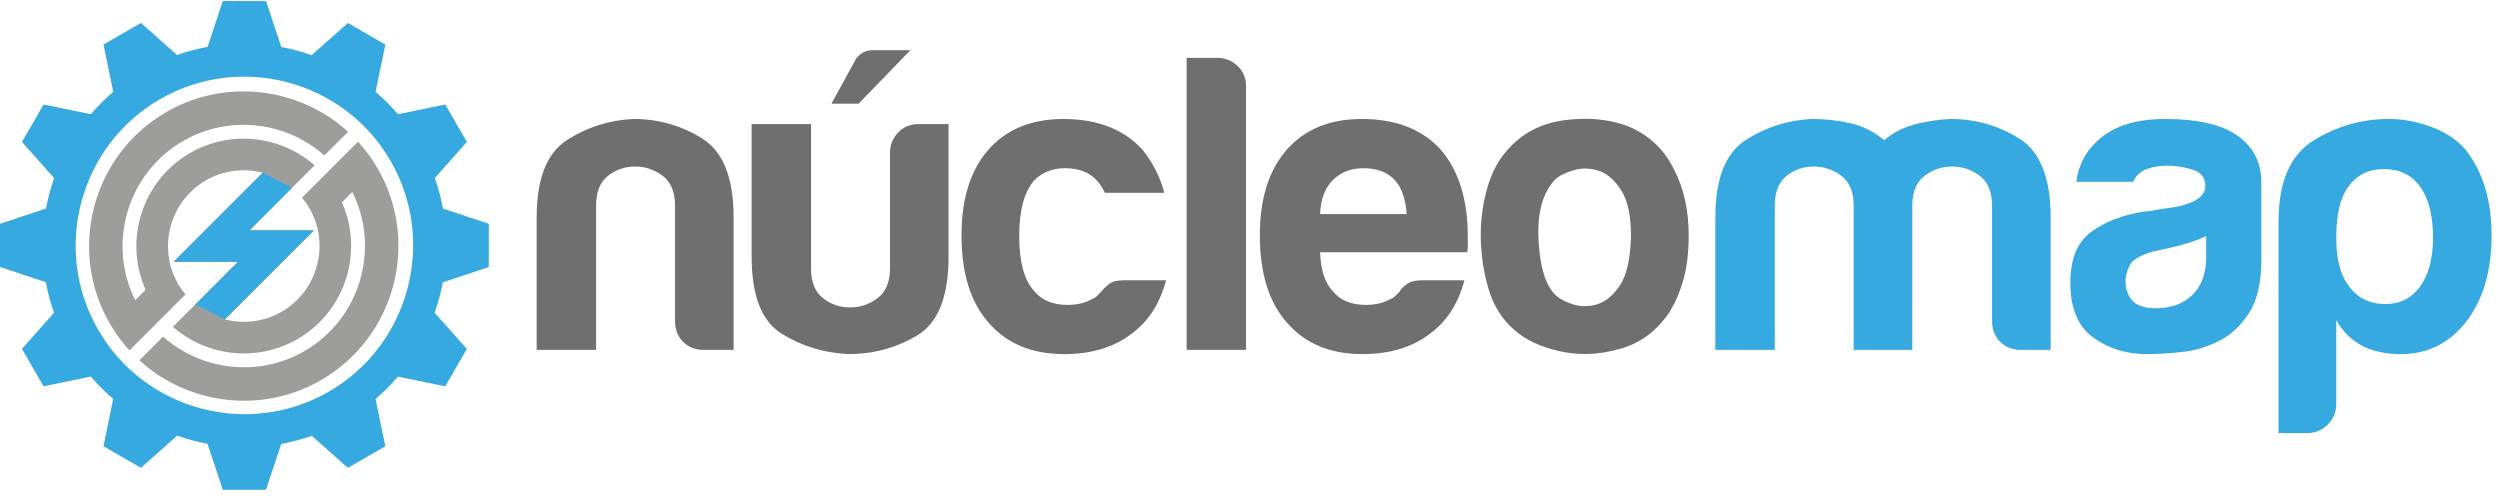 <?xml version="1.0" encoding="UTF-8" standalone="no"?>
<svg
   version="1.1"
   id="svg833"
   xml:space="preserve"
   width="642"
   height="128"
   viewBox="0 0 642 128"
   sodipodi:docname="LogoCompletoSemFundo.svg"
   inkscape:version="1.2 (dc2aedaf03, 2022-05-15)"
   inkscape:export-filename="D:\OneDrive\NucleoMAP\Fotos Logos &amp; Videos\Logo\LogoCompletoSemFundoPNG.png"
   inkscape:export-xdpi="429.67001"
   inkscape:export-ydpi="429.67001"
   xmlns:inkscape="http://www.inkscape.org/namespaces/inkscape"
   xmlns:sodipodi="http://sodipodi.sourceforge.net/DTD/sodipodi-0.dtd"
   xmlns="http://www.w3.org/2000/svg"
   xmlns:svg="http://www.w3.org/2000/svg"
   xmlns:rdf="http://www.w3.org/1999/02/22-rdf-syntax-ns#"
   xmlns:cc="http://creativecommons.org/ns#"
   xmlns:dc="http://purl.org/dc/elements/1.1/"><defs
     id="defs837"><clipPath
       clipPathUnits="userSpaceOnUse"
       id="clipPath849"><path
         d="M 0,113.386 H 337.323 V 0 H 0 Z"
         id="path847" /></clipPath></defs><sodipodi:namedview
     pagecolor="#ffffff"
     bordercolor="#666666"
     borderopacity="1"
     objecttolerance="10"
     gridtolerance="10"
     guidetolerance="10"
     inkscape:pageopacity="0"
     inkscape:pageshadow="2"
     inkscape:window-width="2560"
     inkscape:window-height="1009"
     id="namedview835"
     showgrid="false"
     inkscape:zoom="1.7520299"
     inkscape:cx="201.76596"
     inkscape:cy="106.16257"
     inkscape:window-x="1912"
     inkscape:window-y="-8"
     inkscape:window-maximized="1"
     inkscape:current-layer="g841"
     inkscape:pagecheckerboard="0"
     inkscape:showpageshadow="0"
     inkscape:deskcolor="#d1d1d1" /><g
     id="g841"
     inkscape:groupmode="layer"
     inkscape:label="Logo"
     transform="matrix(1.333,0,0,-1.333,0,151.181)"><g
       id="g3007"
       inkscape:label="engrenagem"
       inkscape:export-filename="D:\OneDrive\NucleoMAP\Fotos Logos &amp; Videos\Logo\LogoEngrenagemSemFundoPNG.png"
       inkscape:export-xdpi="429.67001"
       inkscape:export-ydpi="429.67001"><path
         d="M 30.82,94.304 C 46.334,103.258 66.292,97.91 75.251,82.399 84.207,66.883 78.861,46.925 63.347,37.968 47.83,29.009 27.872,34.358 18.916,49.873 9.959,65.387 15.305,85.347 30.82,94.304 m -7.277,12.603 3.607,2.081 6.956,-6.171 c 1.938,0.686 3.904,1.206 5.887,1.57 l 2.928,8.832 4.163,-0.005 h 4.164 l 2.947,-8.857 c 1.987,-0.373 3.946,-0.896 5.851,-1.568 l 6.974,6.2 3.602,-2.081 3.609,-2.083 -1.871,-9.117 c 1.534,-1.303 2.976,-2.742 4.31,-4.301 l 9.107,1.874 2.08,-3.605 2.08,-3.607 -6.172,-6.956 c 0.684,-1.938 1.206,-3.903 1.57,-5.885 l 8.832,-2.931 -0.003,-4.161 -0.002,-4.164 -8.857,-2.947 C 84.932,57.036 84.406,55.078 83.735,53.172 l 6.201,-6.973 -2.081,-3.603 -2.085,-3.607 -9.116,1.871 c -1.307,-1.536 -2.745,-2.978 -4.306,-4.313 l 1.878,-9.105 -3.605,-2.078 -3.609,-2.08 -6.952,6.171 C 58.124,28.771 56.154,28.249 54.17,27.885 l -2.926,-8.832 -4.161,0.005 -4.166,0.002 -2.945,8.856 c -1.989,0.369 -3.946,0.896 -5.851,1.568 l -6.974,-6.203 -3.603,2.083 -3.607,2.083 1.869,9.117 c -1.532,1.303 -2.976,2.742 -4.312,4.306 L 8.389,38.991 6.311,42.596 4.23,46.205 10.404,53.157 c -0.686,1.936 -1.207,3.906 -1.57,5.888 l -8.833,2.93 0.003,4.159 v 4.168 l 8.859,2.943 c 0.371,1.989 0.896,3.946 1.567,5.852 l -6.2,6.976 2.081,3.6 2.083,3.607 9.116,-1.869 c 1.305,1.534 2.743,2.979 4.306,4.311 l -1.878,9.104 z"
         style="fill:#36a9e1;fill-opacity:1;fill-rule:evenodd;stroke:none;stroke-width:1.71"
         id="path853" /><path
         d="m 31.784,40.351 0.012,0.01 c 8.965,-5.274 20.448,-5.724 30.069,-0.169 14.222,8.211 19.124,26.507 10.915,40.729 -1.101,1.902 -2.379,3.638 -3.805,5.196 l -4.566,-4.563 -1.89,-1.893 -4.323,-4.32 C 58.714,74.716 59.187,74.039 59.61,73.314 63.629,66.348 61.228,57.387 54.262,53.364 50.823,51.377 46.894,50.96 43.318,51.885 L 60.477,69.044 H 48.081 l 8.204,8.206 4.322,4.323 C 54.123,87.242 44.471,88.475 36.61,83.936 27.368,78.602 23.797,67.133 28.052,57.59 L 26.048,55.589 c -5.461,10.944 -1.502,24.465 9.23,30.659 8.924,5.153 19.899,3.715 27.218,-2.786 1.522,1.52 3.044,3.041 4.565,4.563 -1.538,1.404 -3.191,2.622 -4.927,3.65 l -0.01,-0.014 C 53.159,96.937 41.674,97.389 32.051,91.832 17.832,83.623 12.929,65.327 21.14,51.103 c 0.857,-1.479 1.823,-2.861 2.882,-4.134 h 0.002 c 0.298,-0.359 0.605,-0.713 0.924,-1.06 l 4.563,4.563 1.89,1.892 4.323,4.322 c -0.518,0.624 -0.992,1.3 -1.411,2.023 -4.022,6.967 -1.62,15.931 5.344,19.952 3.441,1.987 7.368,2.405 10.947,1.483 L 33.441,62.981 h 12.399 l -8.207,-8.206 -4.322,-4.322 c 6.487,-5.671 16.136,-6.903 23.998,-2.367 9.239,5.338 12.813,16.806 8.558,26.348 l 2.003,2.004 c 5.461,-10.945 1.502,-24.468 -9.227,-30.665 -8.927,-5.15 -19.9,-3.711 -27.22,2.791 -1.524,-1.524 -3.046,-3.046 -4.566,-4.568 1.539,-1.406 3.19,-2.62 4.927,-3.646"
         style="fill:#9d9d9c;fill-opacity:1;fill-rule:evenodd;stroke:none;stroke-width:1.709;stroke-miterlimit:4;stroke-dasharray:none"
         id="path857" /><path
         d="M 50.603,80.142 33.441,62.982 H 45.84 L 37.633,54.776 43.318,51.886 60.477,69.045 H 48.081 l 8.204,8.206 z"
         style="fill:#36a9e1;fill-opacity:1;fill-rule:evenodd;stroke:none;stroke-width:1.71"
         id="path861" /></g><g
       id="g3051"
       inkscape:label="textoMenor"
       inkscape:export-filename="D:\OneDrive\NucleoMAP\Fotos Logos &amp; Videos\Logo\LogoTextoComFundoPNG.png"
       inkscape:export-xdpi="429.67001"
       inkscape:export-ydpi="429.67001"
       style="display:none"><path
         d="m 104.566,28.662 1.454,10.149 h 0.164 l 4.123,-8.325 4.086,8.325 h 0.164 l 1.459,-10.149 h -0.995 l -1.002,7.258 -3.586,-7.258 h -0.258 l -3.631,7.311 -0.997,-7.311 z"
         style="fill:#36a9e1;fill-opacity:1;fill-rule:nonzero;stroke:none;stroke-width:1.71"
         id="path865" /><path
         d="m 123.165,35.429 c -0.537,0 -1.035,-0.133 -1.49,-0.397 -0.455,-0.265 -0.816,-0.636 -1.086,-1.113 -0.267,-0.477 -0.4,-0.982 -0.4,-1.514 0,-0.53 0.133,-1.035 0.404,-1.515 0.272,-0.486 0.636,-0.859 1.093,-1.127 0.457,-0.27 0.947,-0.404 1.471,-0.404 0.53,0 1.03,0.133 1.502,0.402 0.474,0.263 0.838,0.624 1.093,1.077 0.255,0.455 0.381,0.97 0.381,1.538 0,0.869 -0.286,1.592 -0.857,2.177 -0.573,0.585 -1.276,0.876 -2.11,0.876 m 3.858,0.739 v -7.506 h -0.953 v 1.293 c -0.404,-0.494 -0.859,-0.865 -1.363,-1.113 -0.503,-0.25 -1.054,-0.373 -1.649,-0.373 -1.064,0 -1.972,0.387 -2.723,1.154 -0.752,0.773 -1.127,1.709 -1.127,2.813 0,1.079 0.378,2.004 1.137,2.772 0.758,0.768 1.671,1.153 2.738,1.153 0.614,0 1.172,-0.13 1.674,-0.395 0.498,-0.26 0.935,-0.653 1.312,-1.178 v 1.38 z"
         style="fill:#36a9e1;fill-opacity:1;fill-rule:nonzero;stroke:none;stroke-width:1.71"
         id="path869" /><path
         d="m 134.502,35.429 c -0.537,0 -1.033,-0.133 -1.49,-0.397 -0.455,-0.265 -0.816,-0.636 -1.084,-1.113 -0.269,-0.477 -0.404,-0.982 -0.404,-1.514 0,-0.53 0.135,-1.035 0.407,-1.515 0.27,-0.486 0.634,-0.859 1.093,-1.127 0.455,-0.27 0.946,-0.404 1.471,-0.404 0.528,0 1.03,0.133 1.502,0.402 0.472,0.263 0.836,0.624 1.091,1.077 0.255,0.455 0.383,0.97 0.383,1.538 0,0.869 -0.287,1.592 -0.859,2.177 -0.571,0.585 -1.276,0.876 -2.11,0.876 m 3.858,0.739 V 25.917 h -0.953 v 4.038 c -0.404,-0.494 -0.859,-0.865 -1.361,-1.113 -0.503,-0.25 -1.054,-0.373 -1.65,-0.373 -1.064,0 -1.972,0.387 -2.723,1.154 -0.752,0.773 -1.127,1.709 -1.127,2.813 0,1.079 0.378,2.004 1.137,2.772 0.759,0.768 1.673,1.153 2.738,1.153 0.616,0 1.175,-0.13 1.674,-0.395 0.498,-0.26 0.935,-0.653 1.312,-1.178 v 1.38 z"
         style="fill:#36a9e1;fill-opacity:1;fill-rule:nonzero;stroke:none;stroke-width:1.71"
         id="path873" /><path
         d="m 142.098,36.167 h 0.965 v -3.504 c 0,-0.855 0.048,-1.443 0.14,-1.767 0.137,-0.458 0.4,-0.823 0.788,-1.089 0.392,-0.267 0.853,-0.4 1.394,-0.4 0.537,0 0.995,0.13 1.37,0.39 0.376,0.262 0.634,0.602 0.778,1.026 0.096,0.287 0.145,0.901 0.145,1.84 v 3.504 h 0.987 v -3.684 c 0,-1.033 -0.121,-1.815 -0.364,-2.338 -0.241,-0.525 -0.605,-0.932 -1.089,-1.23 -0.484,-0.298 -1.093,-0.448 -1.823,-0.448 -0.732,0 -1.343,0.151 -1.83,0.448 -0.493,0.298 -0.855,0.708 -1.1,1.238 -0.241,0.532 -0.361,1.334 -0.361,2.399 z"
         style="fill:#36a9e1;fill-opacity:1;fill-rule:nonzero;stroke:none;stroke-width:1.71"
         id="path877" /><path
         d="m 152.36,36.167 h 0.965 v -7.506 h -0.965 z m 0.479,3.09 c 0.219,0 0.407,-0.079 0.563,-0.234 0.157,-0.157 0.234,-0.345 0.234,-0.564 0,-0.217 -0.077,-0.404 -0.234,-0.561 -0.156,-0.157 -0.344,-0.234 -0.563,-0.234 -0.215,0 -0.402,0.077 -0.556,0.234 -0.156,0.157 -0.236,0.344 -0.236,0.561 0,0.219 0.08,0.407 0.236,0.564 0.154,0.156 0.34,0.234 0.556,0.234"
         style="fill:#36a9e1;fill-opacity:1;fill-rule:nonzero;stroke:none;stroke-width:1.71"
         id="path879"
         inkscape:export-filename="D:\OneDrive\NucleoMAP\Fotos Logos &amp; Videos\Logo\LogoTextoJPG.jpg"
         inkscape:export-xdpi="429.67001"
         inkscape:export-ydpi="429.67001" /><path
         d="m 157.025,36.167 h 0.966 v -1.346 c 0.387,0.515 0.814,0.901 1.283,1.156 0.469,0.257 0.982,0.383 1.532,0.383 0.561,0 1.059,-0.144 1.493,-0.428 0.434,-0.287 0.754,-0.67 0.961,-1.153 0.209,-0.484 0.311,-1.235 0.311,-2.254 v -3.865 h -0.965 v 3.581 c 0,0.865 -0.038,1.443 -0.108,1.731 -0.113,0.498 -0.327,0.872 -0.645,1.122 -0.316,0.251 -0.732,0.375 -1.242,0.375 -0.583,0 -1.107,-0.192 -1.568,-0.578 -0.463,-0.388 -0.768,-0.865 -0.915,-1.437 -0.092,-0.371 -0.139,-1.052 -0.139,-2.04 v -2.753 h -0.966 z"
         style="fill:#36a9e1;fill-opacity:1;fill-rule:nonzero;stroke:none;stroke-width:1.71"
         id="path883" /><path
         d="m 170.955,35.429 c -0.537,0 -1.033,-0.133 -1.488,-0.397 -0.457,-0.265 -0.818,-0.636 -1.086,-1.113 -0.269,-0.477 -0.402,-0.982 -0.402,-1.514 0,-0.53 0.135,-1.035 0.405,-1.515 0.272,-0.486 0.636,-0.859 1.093,-1.127 0.455,-0.27 0.946,-0.404 1.471,-0.404 0.528,0 1.03,0.133 1.502,0.402 0.472,0.263 0.836,0.624 1.093,1.077 0.255,0.455 0.381,0.97 0.381,1.538 0,0.869 -0.287,1.592 -0.859,2.177 -0.571,0.585 -1.276,0.876 -2.11,0.876 m 3.858,0.739 v -7.506 h -0.953 v 1.293 c -0.404,-0.494 -0.859,-0.865 -1.361,-1.113 -0.503,-0.25 -1.054,-0.373 -1.65,-0.373 -1.064,0 -1.97,0.387 -2.723,1.154 -0.752,0.773 -1.127,1.709 -1.127,2.813 0,1.079 0.378,2.004 1.139,2.772 0.758,0.768 1.671,1.153 2.736,1.153 0.616,0 1.175,-0.13 1.674,-0.395 0.498,-0.26 0.934,-0.653 1.312,-1.178 v 1.38 z"
         style="fill:#36a9e1;fill-opacity:1;fill-rule:nonzero;stroke:none;stroke-width:1.71"
         id="path887" /><path
         d="m 182.453,35.345 -0.619,-0.641 c -0.518,0.501 -1.023,0.751 -1.515,0.751 -0.315,0 -0.583,-0.103 -0.807,-0.31 -0.224,-0.207 -0.334,-0.448 -0.334,-0.722 0,-0.245 0.092,-0.477 0.275,-0.698 0.185,-0.224 0.571,-0.491 1.161,-0.792 0.72,-0.375 1.207,-0.732 1.466,-1.079 0.255,-0.347 0.38,-0.742 0.38,-1.178 0,-0.616 -0.215,-1.137 -0.65,-1.565 -0.431,-0.428 -0.971,-0.643 -1.623,-0.643 -0.431,0 -0.845,0.096 -1.24,0.284 -0.393,0.19 -0.718,0.446 -0.977,0.782 l 0.605,0.688 c 0.494,-0.558 1.018,-0.835 1.57,-0.835 0.388,0 0.717,0.123 0.989,0.373 0.272,0.248 0.409,0.539 0.409,0.876 0,0.277 -0.091,0.522 -0.27,0.739 -0.18,0.21 -0.585,0.477 -1.216,0.799 -0.679,0.351 -1.137,0.694 -1.384,1.035 -0.245,0.34 -0.366,0.729 -0.366,1.166 0,0.571 0.195,1.045 0.585,1.419 0.39,0.376 0.881,0.568 1.474,0.568 0.693,0 1.387,-0.339 2.086,-1.016"
         style="fill:#36a9e1;fill-opacity:1;fill-rule:nonzero;stroke:none;stroke-width:1.71"
         id="path891" /><path
         d="m 186.819,30.526 0.929,-0.441 -1.397,-2.608 -0.684,0.291 z"
         style="fill:#36a9e1;fill-opacity:1;fill-rule:nonzero;stroke:none;stroke-width:1.71"
         id="path895" /><path
         d="m 201.248,36.652 -1.739,-3.67 h 3.47 z m 0.127,2.158 4.734,-10.149 h -1.096 l -1.596,3.34 h -4.37 l -1.582,-3.34 h -1.13 l 4.794,10.149 z"
         style="fill:#36a9e1;fill-opacity:1;fill-rule:nonzero;stroke:none;stroke-width:1.71"
         id="path899" /><path
         d="m 209.092,36.167 h 0.965 v -3.504 c 0,-0.855 0.046,-1.443 0.139,-1.767 0.139,-0.458 0.402,-0.823 0.792,-1.089 0.388,-0.267 0.852,-0.4 1.392,-0.4 0.539,0 0.994,0.13 1.372,0.39 0.373,0.262 0.634,0.602 0.775,1.026 0.096,0.287 0.147,0.901 0.147,1.84 v 3.504 h 0.985 v -3.684 c 0,-1.033 -0.12,-1.815 -0.361,-2.338 -0.245,-0.525 -0.605,-0.932 -1.093,-1.23 -0.484,-0.298 -1.091,-0.448 -1.821,-0.448 -0.732,0 -1.341,0.151 -1.832,0.448 -0.491,0.298 -0.855,0.708 -1.098,1.238 -0.241,0.532 -0.361,1.334 -0.361,2.399 z"
         style="fill:#36a9e1;fill-opacity:1;fill-rule:nonzero;stroke:none;stroke-width:1.71"
         id="path903" /><path
         d="m 220.341,38.953 h 0.965 V 36.167 h 1.531 v -0.835 h -1.531 v -6.672 h -0.965 v 6.672 h -1.319 v 0.835 h 1.319 z"
         style="fill:#36a9e1;fill-opacity:1;fill-rule:nonzero;stroke:none;stroke-width:1.71"
         id="path907" /><path
         d="m 229.53,35.416 c -0.806,0 -1.493,-0.298 -2.071,-0.889 -0.578,-0.593 -0.865,-1.312 -0.865,-2.153 0,-0.542 0.13,-1.05 0.395,-1.517 0.263,-0.467 0.617,-0.831 1.064,-1.086 0.448,-0.257 0.941,-0.383 1.478,-0.383 0.534,0 1.026,0.127 1.473,0.383 0.448,0.255 0.802,0.619 1.065,1.086 0.265,0.467 0.395,0.975 0.395,1.517 0,0.841 -0.287,1.56 -0.869,2.153 -0.578,0.592 -1.266,0.889 -2.064,0.889 m 0.003,0.946 c 1.156,0 2.114,-0.417 2.873,-1.257 0.691,-0.764 1.035,-1.666 1.035,-2.712 0,-1.045 -0.364,-1.963 -1.093,-2.745 -0.73,-0.785 -1.669,-1.178 -2.815,-1.178 -1.153,0 -2.095,0.393 -2.822,1.178 -0.732,0.782 -1.096,1.7 -1.096,2.745 0,1.043 0.344,1.941 1.035,2.706 0.761,0.843 1.72,1.264 2.883,1.264"
         style="fill:#36a9e1;fill-opacity:1;fill-rule:nonzero;stroke:none;stroke-width:1.71"
         id="path911" /><path
         d="m 236.918,36.167 h 0.966 v -1.296 c 0.334,0.477 0.681,0.829 1.035,1.048 0.489,0.294 1.002,0.441 1.541,0.441 0.363,0 0.708,-0.074 1.035,-0.214 0.328,-0.144 0.595,-0.333 0.802,-0.571 0.207,-0.233 0.388,-0.575 0.537,-1.014 0.322,0.587 0.722,1.035 1.204,1.339 0.484,0.306 1.002,0.46 1.556,0.46 0.516,0 0.975,-0.13 1.372,-0.393 0.398,-0.262 0.693,-0.628 0.886,-1.096 0.19,-0.47 0.287,-1.172 0.287,-2.11 v -4.099 h -0.985 v 4.099 c 0,0.806 -0.056,1.356 -0.171,1.661 -0.118,0.299 -0.31,0.54 -0.587,0.723 -0.279,0.185 -0.612,0.277 -0.997,0.277 -0.467,0 -0.894,-0.137 -1.283,-0.414 -0.387,-0.277 -0.667,-0.645 -0.848,-1.101 -0.176,-0.462 -0.267,-1.23 -0.267,-2.305 v -2.94 h -0.965 v 3.845 c 0,0.906 -0.058,1.52 -0.171,1.845 -0.113,0.323 -0.308,0.583 -0.588,0.778 -0.28,0.197 -0.614,0.292 -1.002,0.292 -0.443,0 -0.862,-0.133 -1.248,-0.404 -0.392,-0.267 -0.679,-0.631 -0.865,-1.086 -0.183,-0.453 -0.277,-1.151 -0.277,-2.09 v -3.181 h -0.966 z"
         style="fill:#36a9e1;fill-opacity:1;fill-rule:nonzero;stroke:none;stroke-width:1.71"
         id="path915" /><path
         d="m 255.487,35.429 c -0.537,0 -1.035,-0.133 -1.49,-0.397 -0.455,-0.265 -0.816,-0.636 -1.086,-1.113 -0.267,-0.477 -0.4,-0.982 -0.4,-1.514 0,-0.53 0.133,-1.035 0.404,-1.515 0.274,-0.486 0.638,-0.859 1.093,-1.127 0.457,-0.27 0.947,-0.404 1.473,-0.404 0.528,0 1.03,0.133 1.5,0.402 0.474,0.263 0.838,0.624 1.093,1.077 0.257,0.455 0.383,0.97 0.383,1.538 0,0.869 -0.287,1.592 -0.859,2.177 -0.571,0.585 -1.276,0.876 -2.11,0.876 m 3.858,0.739 v -7.506 h -0.953 v 1.293 c -0.404,-0.494 -0.859,-0.865 -1.363,-1.113 -0.501,-0.25 -1.052,-0.373 -1.649,-0.373 -1.064,0 -1.972,0.387 -2.723,1.154 -0.752,0.773 -1.127,1.709 -1.127,2.813 0,1.079 0.378,2.004 1.137,2.772 0.758,0.768 1.673,1.153 2.738,1.153 0.614,0 1.173,-0.13 1.674,-0.395 0.498,-0.26 0.935,-0.653 1.312,-1.178 v 1.38 z"
         style="fill:#36a9e1;fill-opacity:1;fill-rule:nonzero;stroke:none;stroke-width:1.71"
         id="path919" /><path
         d="m 266.557,28.662 h 0.607 l -0.116,-0.821 c 0.108,0.015 0.193,0.022 0.263,0.022 0.224,0 0.412,-0.07 0.564,-0.21 0.15,-0.14 0.227,-0.316 0.227,-0.527 0,-0.304 -0.137,-0.563 -0.414,-0.776 -0.274,-0.21 -0.665,-0.316 -1.166,-0.316 -0.407,0 -0.79,0.07 -1.151,0.207 l 0.152,0.477 c 0.294,-0.092 0.57,-0.137 0.829,-0.137 0.344,0 0.585,0.041 0.722,0.127 0.14,0.084 0.205,0.192 0.205,0.322 0,0.077 -0.036,0.147 -0.113,0.207 -0.073,0.06 -0.18,0.091 -0.315,0.091 -0.109,0 -0.27,-0.024 -0.479,-0.063 z m 3.942,5.946 -0.77,-0.475 c -0.66,0.879 -1.563,1.317 -2.706,1.317 -0.915,0 -1.674,-0.294 -2.278,-0.882 -0.604,-0.588 -0.905,-1.303 -0.905,-2.141 0,-0.547 0.137,-1.062 0.417,-1.543 0.277,-0.484 0.658,-0.859 1.142,-1.122 0.484,-0.269 1.03,-0.402 1.63,-0.402 1.103,0 2.001,0.438 2.699,1.317 l 0.77,-0.501 c -0.361,-0.542 -0.843,-0.963 -1.447,-1.26 -0.605,-0.296 -1.293,-0.446 -2.068,-0.446 -1.185,0 -2.169,0.376 -2.95,1.132 -0.782,0.754 -1.172,1.673 -1.172,2.752 0,0.729 0.18,1.404 0.547,2.025 0.364,0.624 0.869,1.108 1.507,1.459 0.638,0.347 1.353,0.525 2.143,0.525 0.499,0 0.977,-0.077 1.442,-0.227 0.46,-0.154 0.852,-0.351 1.175,-0.595 0.322,-0.243 0.595,-0.554 0.823,-0.93"
         style="fill:#36a9e1;fill-opacity:1;fill-rule:nonzero;stroke:none;stroke-width:1.71"
         id="path923" /><path
         d="m 279.835,38.96 0.481,-0.669 c -0.33,-0.239 -0.607,-0.404 -0.835,-0.487 -0.231,-0.084 -0.467,-0.127 -0.722,-0.127 -0.33,0 -0.67,0.087 -1.023,0.257 -0.296,0.147 -0.487,0.231 -0.571,0.255 -0.109,0.033 -0.229,0.046 -0.359,0.046 -0.161,0 -0.311,-0.026 -0.458,-0.084 -0.145,-0.06 -0.354,-0.186 -0.631,-0.39 l -0.455,0.705 c 0.417,0.448 0.935,0.674 1.553,0.674 0.294,0 0.645,-0.094 1.054,-0.284 0.39,-0.183 0.701,-0.274 0.925,-0.274 0.253,0 0.6,0.127 1.042,0.378 m -2.169,-3.53 c -0.537,0 -1.036,-0.135 -1.49,-0.398 -0.453,-0.263 -0.814,-0.634 -1.084,-1.112 -0.269,-0.479 -0.402,-0.982 -0.402,-1.514 0,-0.532 0.133,-1.035 0.405,-1.517 0.27,-0.484 0.634,-0.859 1.091,-1.125 0.458,-0.27 0.949,-0.404 1.471,-0.404 0.53,0 1.028,0.133 1.502,0.4 0.475,0.263 0.84,0.624 1.093,1.079 0.255,0.455 0.381,0.968 0.381,1.536 0,0.869 -0.284,1.594 -0.855,2.179 -0.575,0.585 -1.276,0.876 -2.112,0.876 m 3.858,0.737 v -7.505 h -0.951 v 1.291 c -0.405,-0.494 -0.859,-0.864 -1.363,-1.112 -0.505,-0.25 -1.055,-0.375 -1.65,-0.375 -1.062,0 -1.97,0.388 -2.723,1.156 -0.751,0.771 -1.129,1.707 -1.129,2.813 0,1.077 0.381,2.003 1.139,2.772 0.758,0.768 1.671,1.151 2.74,1.151 0.614,0 1.172,-0.13 1.673,-0.393 0.498,-0.26 0.935,-0.655 1.313,-1.178 v 1.378 z"
         style="fill:#36a9e1;fill-opacity:1;fill-rule:nonzero;stroke:none;stroke-width:1.71"
         id="path927" /><path
         d="m 288.94,35.416 c -0.802,0 -1.493,-0.298 -2.068,-0.889 -0.578,-0.593 -0.865,-1.312 -0.865,-2.153 0,-0.542 0.13,-1.05 0.395,-1.517 0.26,-0.467 0.617,-0.831 1.065,-1.086 0.446,-0.257 0.939,-0.383 1.473,-0.383 0.534,0 1.026,0.127 1.476,0.383 0.448,0.255 0.802,0.619 1.065,1.086 0.262,0.467 0.395,0.975 0.395,1.517 0,0.841 -0.291,1.56 -0.869,2.153 -0.581,0.592 -1.269,0.889 -2.068,0.889 m 0.003,0.946 c 1.154,0 2.114,-0.417 2.877,-1.257 0.691,-0.764 1.035,-1.666 1.035,-2.712 0,-1.045 -0.364,-1.963 -1.096,-2.745 -0.727,-0.785 -1.666,-1.178 -2.815,-1.178 -1.153,0 -2.092,0.393 -2.822,1.178 -0.729,0.782 -1.098,1.7 -1.098,2.745 0,1.043 0.349,1.941 1.04,2.706 0.759,0.843 1.72,1.264 2.88,1.264"
         style="fill:#36a9e1;fill-opacity:1;fill-rule:nonzero;stroke:none;stroke-width:1.71"
         id="path931" /><path
         d="m 308.261,33.174 c -0.13,0.515 -0.318,0.925 -0.564,1.233 -0.245,0.31 -0.571,0.558 -0.975,0.744 -0.405,0.192 -0.833,0.284 -1.281,0.284 -0.734,0 -1.368,-0.236 -1.897,-0.711 -0.387,-0.344 -0.677,-0.862 -0.877,-1.549 z m 0,-2.021 0.814,-0.428 c -0.267,-0.523 -0.576,-0.947 -0.924,-1.269 -0.352,-0.323 -0.746,-0.568 -1.183,-0.735 -0.438,-0.169 -0.932,-0.253 -1.483,-0.253 -1.226,0 -2.182,0.404 -2.873,1.206 -0.691,0.802 -1.035,1.71 -1.035,2.719 0,0.953 0.294,1.801 0.877,2.545 0.739,0.949 1.731,1.423 2.974,1.423 1.279,0 2.3,-0.484 3.066,-1.455 0.544,-0.686 0.817,-1.541 0.828,-2.565 h -6.754 c 0.021,-0.872 0.298,-1.587 0.838,-2.145 0.537,-0.558 1.202,-0.835 1.994,-0.835 0.381,0 0.756,0.067 1.115,0.2 0.361,0.13 0.669,0.306 0.924,0.527 0.253,0.221 0.527,0.575 0.821,1.065"
         style="fill:#36a9e1;fill-opacity:1;fill-rule:nonzero;stroke:none;stroke-width:1.71"
         id="path935" /><path
         d="m 319.591,37.814 v -3.441 l 1.717,-0.019 c 0.694,0 1.202,0.063 1.524,0.19 0.323,0.123 0.573,0.327 0.758,0.611 0.183,0.28 0.277,0.599 0.277,0.946 0,0.34 -0.094,0.652 -0.277,0.935 -0.185,0.28 -0.424,0.481 -0.725,0.6 -0.304,0.121 -0.795,0.178 -1.479,0.178 z m -1.016,0.995 h 2.022 c 1.16,0 1.939,-0.051 2.345,-0.154 0.581,-0.14 1.052,-0.434 1.423,-0.877 0.366,-0.445 0.551,-1.002 0.551,-1.674 0,-0.676 -0.18,-1.233 -0.537,-1.671 -0.361,-0.44 -0.855,-0.734 -1.483,-0.888 -0.462,-0.111 -1.32,-0.164 -2.579,-0.164 h -0.725 v -4.72 h -1.016 z"
         style="fill:#36a9e1;fill-opacity:1;fill-rule:nonzero;stroke:none;stroke-width:1.71"
         id="path939" /><path
         d="m 328.112,36.167 h 0.989 v -1.096 c 0.294,0.431 0.604,0.756 0.929,0.97 0.327,0.214 0.669,0.32 1.023,0.32 0.267,0 0.551,-0.087 0.855,-0.257 l -0.505,-0.812 c -0.202,0.087 -0.371,0.13 -0.511,0.13 -0.322,0 -0.631,-0.133 -0.929,-0.397 -0.301,-0.263 -0.528,-0.674 -0.686,-1.23 -0.12,-0.428 -0.176,-1.293 -0.176,-2.594 v -2.54 h -0.989 z"
         style="fill:#36a9e1;fill-opacity:1;fill-rule:nonzero;stroke:none;stroke-width:1.71"
         id="path943" /><path
         d="m 337.973,35.416 c -0.806,0 -1.493,-0.298 -2.071,-0.889 -0.578,-0.593 -0.865,-1.312 -0.865,-2.153 0,-0.542 0.13,-1.05 0.395,-1.517 0.263,-0.467 0.617,-0.831 1.065,-1.086 0.446,-0.257 0.939,-0.383 1.476,-0.383 0.534,0 1.024,0.127 1.473,0.383 0.448,0.255 0.802,0.619 1.065,1.086 0.265,0.467 0.395,0.975 0.395,1.517 0,0.841 -0.287,1.56 -0.869,2.153 -0.578,0.592 -1.266,0.889 -2.064,0.889 m 0.003,0.946 c 1.156,0 2.114,-0.417 2.873,-1.257 0.691,-0.764 1.035,-1.666 1.035,-2.712 0,-1.045 -0.364,-1.963 -1.093,-2.745 -0.73,-0.785 -1.669,-1.178 -2.815,-1.178 -1.153,0 -2.095,0.393 -2.822,1.178 -0.732,0.782 -1.096,1.7 -1.096,2.745 0,1.043 0.344,1.941 1.035,2.706 0.763,0.843 1.72,1.264 2.883,1.264"
         style="fill:#36a9e1;fill-opacity:1;fill-rule:nonzero;stroke:none;stroke-width:1.71"
         id="path947" /><path
         d="m 348.988,35.429 c -0.547,0 -1.055,-0.133 -1.526,-0.397 -0.469,-0.265 -0.835,-0.629 -1.103,-1.096 -0.267,-0.467 -0.4,-0.971 -0.4,-1.514 0,-0.824 0.277,-1.503 0.828,-2.04 0.552,-0.542 1.267,-0.809 2.145,-0.809 0.889,0 1.604,0.267 2.141,0.799 0.542,0.534 0.812,1.236 0.812,2.104 0,0.568 -0.123,1.072 -0.371,1.517 -0.25,0.441 -0.602,0.792 -1.055,1.048 -0.458,0.258 -0.946,0.388 -1.471,0.388 m 2.851,0.739 h 0.965 v -5.979 c 0,-1.057 -0.094,-1.825 -0.277,-2.312 -0.255,-0.691 -0.691,-1.223 -1.317,-1.594 -0.628,-0.373 -1.378,-0.561 -2.257,-0.561 -0.641,0 -1.219,0.094 -1.734,0.274 -0.51,0.185 -0.929,0.428 -1.252,0.735 -0.322,0.308 -0.617,0.754 -0.889,1.346 h 1.05 c 0.284,-0.498 0.653,-0.865 1.105,-1.105 0.452,-0.238 1.009,-0.357 1.678,-0.357 0.657,0 1.216,0.123 1.666,0.368 0.455,0.243 0.778,0.554 0.973,0.925 0.193,0.369 0.291,0.971 0.291,1.796 v 0.388 c -0.364,-0.462 -0.809,-0.816 -1.334,-1.059 -0.523,-0.248 -1.083,-0.371 -1.674,-0.371 -0.688,0 -1.339,0.174 -1.943,0.515 -0.607,0.344 -1.079,0.804 -1.409,1.382 -0.332,0.581 -0.498,1.216 -0.498,1.912 0,0.694 0.173,1.343 0.516,1.939 0.345,0.602 0.823,1.076 1.433,1.426 0.612,0.347 1.254,0.525 1.931,0.525 0.561,0 1.086,-0.116 1.57,-0.347 0.484,-0.234 0.956,-0.619 1.408,-1.149 z"
         style="fill:#36a9e1;fill-opacity:1;fill-rule:nonzero;stroke:none;stroke-width:1.71"
         id="path951" /><path
         d="m 356.201,36.167 h 0.985 v -1.096 c 0.294,0.431 0.605,0.756 0.932,0.97 0.327,0.214 0.669,0.32 1.023,0.32 0.267,0 0.551,-0.087 0.855,-0.257 l -0.505,-0.812 c -0.204,0.087 -0.371,0.13 -0.511,0.13 -0.322,0 -0.631,-0.133 -0.932,-0.397 -0.298,-0.263 -0.525,-0.674 -0.681,-1.23 -0.121,-0.428 -0.181,-1.293 -0.181,-2.594 v -2.54 h -0.985 z"
         style="fill:#36a9e1;fill-opacity:1;fill-rule:nonzero;stroke:none;stroke-width:1.71"
         id="path955" /><path
         d="m 366.128,35.429 c -0.537,0 -1.033,-0.133 -1.486,-0.397 -0.458,-0.265 -0.819,-0.636 -1.086,-1.113 -0.27,-0.477 -0.404,-0.982 -0.404,-1.514 0,-0.53 0.137,-1.035 0.407,-1.515 0.27,-0.486 0.634,-0.859 1.091,-1.127 0.455,-0.27 0.946,-0.404 1.471,-0.404 0.528,0 1.03,0.133 1.503,0.402 0.47,0.263 0.835,0.624 1.093,1.077 0.253,0.455 0.38,0.97 0.38,1.538 0,0.869 -0.287,1.592 -0.859,2.177 -0.571,0.585 -1.276,0.876 -2.11,0.876 m 3.858,0.739 v -7.506 h -0.953 v 1.293 c -0.404,-0.494 -0.859,-0.865 -1.36,-1.113 -0.505,-0.25 -1.055,-0.373 -1.652,-0.373 -1.064,0 -1.968,0.387 -2.723,1.154 -0.752,0.773 -1.127,1.709 -1.127,2.813 0,1.079 0.378,2.004 1.139,2.772 0.759,0.768 1.671,1.153 2.736,1.153 0.617,0 1.175,-0.13 1.674,-0.395 0.498,-0.26 0.934,-0.653 1.312,-1.178 v 1.38 z"
         style="fill:#36a9e1;fill-opacity:1;fill-rule:nonzero;stroke:none;stroke-width:1.71"
         id="path959" /><path
         d="m 373.848,36.167 h 0.965 v -1.296 c 0.339,0.477 0.682,0.829 1.036,1.048 0.487,0.294 1.002,0.441 1.539,0.441 0.364,0 0.711,-0.074 1.036,-0.214 0.327,-0.144 0.593,-0.333 0.802,-0.571 0.207,-0.233 0.387,-0.575 0.54,-1.014 0.32,0.587 0.722,1.035 1.202,1.339 0.481,0.306 0.999,0.46 1.556,0.46 0.516,0 0.977,-0.13 1.372,-0.393 0.395,-0.262 0.693,-0.628 0.884,-1.096 0.193,-0.47 0.289,-1.172 0.289,-2.11 v -4.099 h -0.989 v 4.099 c 0,0.806 -0.056,1.356 -0.169,1.661 -0.115,0.299 -0.311,0.54 -0.588,0.723 -0.277,0.185 -0.609,0.277 -0.992,0.277 -0.469,0 -0.896,-0.137 -1.283,-0.414 -0.388,-0.277 -0.672,-0.645 -0.85,-1.101 -0.18,-0.462 -0.269,-1.23 -0.269,-2.305 v -2.94 h -0.966 v 3.845 c 0,0.906 -0.056,1.52 -0.166,1.845 -0.115,0.323 -0.311,0.583 -0.592,0.778 -0.28,0.197 -0.616,0.292 -1,0.292 -0.446,0 -0.864,-0.133 -1.252,-0.404 -0.387,-0.267 -0.674,-0.631 -0.86,-1.086 -0.188,-0.453 -0.282,-1.151 -0.282,-2.09 v -3.181 h -0.965 z"
         style="fill:#36a9e1;fill-opacity:1;fill-rule:nonzero;stroke:none;stroke-width:1.71"
         id="path963" /><path
         d="m 392.42,35.429 c -0.537,0 -1.035,-0.133 -1.49,-0.397 -0.455,-0.265 -0.816,-0.636 -1.086,-1.113 -0.267,-0.477 -0.4,-0.982 -0.4,-1.514 0,-0.53 0.133,-1.035 0.404,-1.515 0.27,-0.486 0.634,-0.859 1.093,-1.127 0.457,-0.27 0.947,-0.404 1.469,-0.404 0.532,0 1.03,0.133 1.503,0.402 0.474,0.263 0.838,0.624 1.093,1.077 0.253,0.455 0.38,0.97 0.38,1.538 0,0.869 -0.284,1.592 -0.855,2.177 -0.575,0.585 -1.276,0.876 -2.11,0.876 m 3.858,0.739 v -7.506 h -0.953 v 1.293 c -0.404,-0.494 -0.859,-0.865 -1.363,-1.113 -0.505,-0.25 -1.055,-0.373 -1.649,-0.373 -1.064,0 -1.972,0.387 -2.723,1.154 -0.752,0.773 -1.129,1.709 -1.129,2.813 0,1.079 0.38,2.004 1.139,2.772 0.758,0.768 1.669,1.153 2.738,1.153 0.614,0 1.172,-0.13 1.674,-0.395 0.498,-0.26 0.935,-0.653 1.312,-1.178 v 1.38 z"
         style="fill:#36a9e1;fill-opacity:1;fill-rule:nonzero;stroke:none;stroke-width:1.71"
         id="path967" /><path
         d="m 403.489,28.662 h 0.607 l -0.116,-0.821 c 0.104,0.015 0.193,0.022 0.26,0.022 0.227,0 0.416,-0.07 0.568,-0.21 0.15,-0.14 0.227,-0.316 0.227,-0.527 0,-0.304 -0.14,-0.563 -0.414,-0.776 -0.277,-0.21 -0.665,-0.316 -1.166,-0.316 -0.41,0 -0.794,0.07 -1.151,0.207 l 0.15,0.477 c 0.296,-0.092 0.57,-0.137 0.828,-0.137 0.347,0 0.588,0.041 0.725,0.127 0.135,0.084 0.207,0.192 0.207,0.322 0,0.077 -0.038,0.147 -0.115,0.207 -0.077,0.06 -0.18,0.091 -0.313,0.091 -0.111,0 -0.27,-0.024 -0.484,-0.063 z m 3.939,5.946 -0.766,-0.475 c -0.66,0.879 -1.563,1.317 -2.706,1.317 -0.915,0 -1.674,-0.294 -2.278,-0.882 -0.604,-0.588 -0.905,-1.303 -0.905,-2.141 0,-0.547 0.137,-1.062 0.414,-1.543 0.28,-0.484 0.662,-0.859 1.146,-1.122 0.484,-0.269 1.026,-0.402 1.63,-0.402 1.103,0 2.001,0.438 2.699,1.317 l 0.766,-0.501 c -0.357,-0.542 -0.84,-0.963 -1.443,-1.26 -0.605,-0.296 -1.293,-0.446 -2.068,-0.446 -1.185,0 -2.172,0.376 -2.954,1.132 -0.782,0.754 -1.172,1.673 -1.172,2.752 0,0.729 0.183,1.404 0.551,2.025 0.364,0.624 0.865,1.108 1.507,1.459 0.638,0.347 1.353,0.525 2.143,0.525 0.499,0 0.977,-0.077 1.438,-0.227 0.463,-0.154 0.855,-0.351 1.178,-0.595 0.32,-0.243 0.595,-0.554 0.819,-0.93"
         style="fill:#36a9e1;fill-opacity:1;fill-rule:nonzero;stroke:none;stroke-width:1.71"
         id="path971" /><path
         d="m 416.763,38.96 0.484,-0.669 c -0.33,-0.239 -0.611,-0.404 -0.838,-0.487 -0.226,-0.084 -0.467,-0.127 -0.722,-0.127 -0.33,0 -0.67,0.087 -1.018,0.257 -0.301,0.147 -0.491,0.231 -0.575,0.255 -0.111,0.033 -0.231,0.046 -0.357,0.046 -0.161,0 -0.315,-0.026 -0.458,-0.084 -0.147,-0.06 -0.357,-0.186 -0.631,-0.39 l -0.457,0.705 c 0.421,0.448 0.937,0.674 1.553,0.674 0.294,0 0.645,-0.094 1.055,-0.284 0.392,-0.183 0.698,-0.274 0.925,-0.274 0.251,0 0.599,0.127 1.038,0.378 m -2.167,-3.53 c -0.539,0 -1.033,-0.135 -1.486,-0.398 -0.458,-0.263 -0.819,-0.634 -1.086,-1.112 -0.27,-0.479 -0.404,-0.982 -0.404,-1.514 0,-0.532 0.137,-1.035 0.407,-1.517 0.27,-0.484 0.634,-0.859 1.093,-1.125 0.453,-0.27 0.944,-0.404 1.469,-0.404 0.528,0 1.03,0.133 1.503,0.4 0.47,0.263 0.835,0.624 1.091,1.079 0.255,0.455 0.381,0.968 0.381,1.536 0,0.869 -0.287,1.594 -0.859,2.179 -0.571,0.585 -1.276,0.876 -2.11,0.876 m 3.858,0.737 v -7.505 h -0.953 v 1.291 c -0.404,-0.494 -0.859,-0.864 -1.36,-1.112 -0.505,-0.25 -1.055,-0.375 -1.654,-0.375 -1.062,0 -1.967,0.388 -2.721,1.156 -0.753,0.771 -1.127,1.707 -1.127,2.813 0,1.077 0.378,2.003 1.139,2.772 0.758,0.768 1.671,1.151 2.736,1.151 0.617,0 1.177,-0.13 1.674,-0.393 0.498,-0.26 0.934,-0.655 1.312,-1.178 v 1.378 z"
         style="fill:#36a9e1;fill-opacity:1;fill-rule:nonzero;stroke:none;stroke-width:1.71"
         id="path975" /><path
         d="m 425.873,35.416 c -0.802,0 -1.493,-0.298 -2.071,-0.889 -0.575,-0.593 -0.865,-1.312 -0.865,-2.153 0,-0.542 0.133,-1.05 0.395,-1.517 0.263,-0.467 0.617,-0.831 1.069,-1.086 0.446,-0.257 0.939,-0.383 1.473,-0.383 0.534,0 1.026,0.127 1.473,0.383 0.448,0.255 0.806,0.619 1.065,1.086 0.265,0.467 0.398,0.975 0.398,1.517 0,0.841 -0.291,1.56 -0.872,2.153 -0.578,0.592 -1.266,0.889 -2.064,0.889 m 0.003,0.946 c 1.156,0 2.114,-0.417 2.873,-1.257 0.691,-0.764 1.038,-1.666 1.038,-2.712 0,-1.045 -0.368,-1.963 -1.096,-2.745 -0.73,-0.785 -1.669,-1.178 -2.815,-1.178 -1.153,0 -2.095,0.393 -2.822,1.178 -0.734,0.782 -1.096,1.7 -1.096,2.745 0,1.043 0.344,1.941 1.035,2.706 0.763,0.843 1.72,1.264 2.883,1.264"
         style="fill:#36a9e1;fill-opacity:1;fill-rule:nonzero;stroke:none;stroke-width:1.71"
         id="path979" /><path
         d="m 121.817,37.273 -0.077,0.819 3.407,1.165 0.077,-0.819 z"
         style="fill:#36a9e1;fill-opacity:1;fill-rule:nonzero;stroke:none;stroke-width:1.71"
         id="path983" /></g><g
       id="g3018"
       inkscape:label="textoMaior"
       inkscape:export-filename="D:\OneDrive\NucleoMAP\Fotos Logos &amp; Videos\Logo\LogoTextoMaiorComFundoPNG.png"
       inkscape:export-xdpi="429.67001"
       inkscape:export-ydpi="429.67001"><path
         d="m 141.326,46.013 h -5.726 c -1.635,0 -2.971,0.516 -4.004,1.553 -1.04,1.036 -1.555,2.372 -1.555,4.007 v 22.24 c 0,2.617 -0.794,4.522 -2.37,5.724 -1.584,1.197 -3.354,1.797 -5.315,1.797 -1.963,0 -3.708,-0.6 -5.233,-1.797 -1.527,-1.202 -2.288,-3.107 -2.288,-5.724 V 46.013 h -11.448 v 25.512 c 0,7.412 1.934,12.37 5.805,14.881 3.87,2.505 8.149,3.869 12.839,4.089 4.795,0 9.211,-1.257 13.242,-3.761 4.033,-2.511 6.054,-7.58 6.054,-15.209 z"
         style="fill:#706f6f;fill-opacity:1;fill-rule:nonzero;stroke:none;stroke-width:1.71"
         id="path987" /><path
         d="m 175.377,103.738 -9.974,-10.301 h -5.233 l 4.578,8.341 c 0.108,0.325 0.465,0.734 1.064,1.225 0.599,0.491 1.39,0.735 2.37,0.735 z m 7.361,-14.226 V 64.003 c 0,-7.744 -2.02,-12.815 -6.051,-15.209 -4.036,-2.399 -8.452,-3.597 -13.246,-3.597 -4.689,0.217 -8.97,1.524 -12.837,3.923 -3.874,2.396 -5.806,7.359 -5.806,14.882 v 25.51 h 11.447 V 61.711 c 0,-2.617 0.763,-4.525 2.29,-5.722 1.526,-1.202 3.27,-1.801 5.233,-1.801 1.962,0 3.733,0.599 5.314,1.801 1.579,1.197 2.372,3.106 2.372,5.722 v 22.242 c 0,1.524 0.516,2.834 1.553,3.923 1.035,1.088 2.37,1.637 4.007,1.637 z"
         style="fill:#706f6f;fill-opacity:1;fill-rule:nonzero;stroke:none;stroke-width:1.71"
         id="path991" /><path
         d="m 216.463,59.422 h 8.177 c -1.202,-4.58 -3.491,-8.071 -6.867,-10.465 -3.381,-2.511 -7.633,-3.761 -12.758,-3.761 -6.212,0 -11.067,2.013 -14.552,6.049 -3.491,3.925 -5.233,9.54 -5.233,16.842 0,6.976 1.69,12.428 5.069,16.353 3.487,4.031 8.341,6.053 14.552,6.053 6.543,0 11.612,-1.963 15.211,-5.888 1.963,-2.399 3.376,-5.179 4.25,-8.339 h -11.447 c -0.546,1.086 -1.089,1.905 -1.635,2.452 -1.418,1.526 -3.432,2.288 -6.051,2.288 -2.398,0 -4.361,-0.763 -5.887,-2.288 -1.963,-2.182 -2.943,-5.781 -2.943,-10.792 0,-5.018 0.98,-8.561 2.943,-10.631 1.416,-1.746 3.542,-2.617 6.377,-2.617 1.854,0 3.434,0.38 4.744,1.144 0.327,0.108 0.624,0.299 0.898,0.571 0.27,0.272 0.573,0.573 0.9,0.901 0.217,0.327 0.653,0.761 1.308,1.307 0.655,0.546 1.633,0.819 2.943,0.819"
         style="fill:#706f6f;fill-opacity:1;fill-rule:nonzero;stroke:none;stroke-width:1.71"
         id="path995" /><path
         d="m 228.601,102.267 h 5.888 c 1.527,0 2.834,-0.52 3.925,-1.553 1.089,-1.038 1.633,-2.319 1.633,-3.843 V 46.012 h -11.447 z"
         style="fill:#706f6f;fill-opacity:1;fill-rule:nonzero;stroke:none;stroke-width:1.71"
         id="path999" /><path
         d="m 254.315,72.177 h 16.682 c -0.221,2.945 -0.982,5.122 -2.292,6.542 -1.416,1.526 -3.434,2.288 -6.049,2.288 -2.398,0 -4.363,-0.763 -5.885,-2.288 -1.531,-1.529 -2.35,-3.708 -2.456,-6.542 m 19.625,-12.755 h 8.177 c -1.202,-4.58 -3.491,-8.071 -6.868,-10.465 -3.379,-2.511 -7.633,-3.761 -12.757,-3.761 -6.213,0 -11.065,2.013 -14.554,6.049 -3.491,3.925 -5.233,9.54 -5.233,16.842 0,6.976 1.69,12.428 5.071,16.353 3.487,4.031 8.341,6.053 14.554,6.053 6.54,0 11.611,-1.963 15.207,-5.888 3.487,-4.036 5.235,-9.647 5.235,-16.842 V 66.617 65.962 c 0,-0.546 -0.058,-0.927 -0.164,-1.144 h -28.292 c 0.106,-3.379 0.925,-5.887 2.456,-7.522 1.413,-1.746 3.54,-2.617 6.376,-2.617 1.854,0 3.434,0.38 4.742,1.144 0.328,0.108 0.626,0.299 0.9,0.571 0.27,0.272 0.571,0.573 0.898,0.901 0.108,0.327 0.518,0.761 1.226,1.307 0.708,0.546 1.717,0.819 3.027,0.819"
         style="fill:#706f6f;fill-opacity:1;fill-rule:nonzero;stroke:none;stroke-width:1.71"
         id="path1003" /><path
         d="m 299.489,78.719 c -2.288,-2.511 -3.326,-6.242 -3.106,-11.204 0.217,-4.96 1.146,-8.421 2.779,-10.383 0.653,-0.874 1.799,-1.609 3.432,-2.208 1.637,-0.6 3.297,-0.653 4.987,-0.162 1.691,0.489 3.191,1.717 4.5,3.679 1.307,1.963 2.015,5.124 2.124,9.485 0,3.923 -0.628,6.868 -1.88,8.83 -1.254,1.963 -2.699,3.214 -4.332,3.761 -1.637,0.544 -3.27,0.575 -4.907,0.084 -1.635,-0.493 -2.837,-1.12 -3.598,-1.881 m -7.85,-28.782 c -2.288,1.962 -3.925,4.604 -4.907,7.932 -0.978,3.323 -1.469,6.784 -1.469,10.383 0,2.945 0.407,5.887 1.225,8.83 0.819,2.945 2.098,5.397 3.845,7.359 2.834,3.272 6.485,5.206 10.957,5.805 4.465,0.599 8.5,0.248 12.098,-1.062 4.142,-1.635 7.195,-4.472 9.158,-8.505 1.854,-3.597 2.779,-7.794 2.779,-12.591 0,-3.489 -0.383,-6.487 -1.142,-8.994 -0.764,-2.507 -1.748,-4.635 -2.945,-6.376 -2.615,-3.598 -5.943,-5.835 -9.976,-6.706 -3.597,-0.98 -7.224,-1.064 -10.875,-0.246 -3.653,0.819 -6.566,2.208 -8.748,4.171"
         style="fill:#706f6f;fill-opacity:1;fill-rule:nonzero;stroke:none;stroke-width:1.71"
         id="path1007" /><path
         d="m 368.396,46.013 h -11.284 v 25.512 2.288 c 0,2.617 -0.792,4.522 -2.37,5.724 -1.584,1.197 -3.354,1.797 -5.315,1.797 -1.963,0 -3.708,-0.6 -5.233,-1.797 -1.527,-1.202 -2.288,-3.107 -2.288,-5.724 V 46.013 h -11.448 v 25.512 c 0,7.412 1.934,12.37 5.806,14.881 3.869,2.505 8.148,3.869 12.837,4.089 2.505,0 4.96,-0.274 7.359,-0.819 2.394,-0.547 4.578,-1.637 6.538,-3.27 1.638,1.414 3.573,2.425 5.806,3.025 2.235,0.597 4.553,0.953 6.952,1.064 4.795,0 9.21,-1.257 13.244,-3.761 4.031,-2.511 6.053,-7.58 6.053,-15.209 V 46.013 h -5.726 c -1.633,0 -2.971,0.516 -4.005,1.553 -1.038,1.036 -1.553,2.372 -1.553,4.007 v 22.24 c 0,2.617 -0.792,4.522 -2.37,5.724 -1.584,1.197 -3.354,1.797 -5.315,1.797 -1.963,0 -3.737,-0.6 -5.314,-1.797 -1.584,-1.202 -2.372,-3.107 -2.372,-5.724 v -2.288 z"
         style="fill:#36a9e1;fill-opacity:1;fill-rule:nonzero;stroke:none;stroke-width:1.71"
         id="path1011" /><path
         d="m 425.014,67.927 c -1.527,-0.764 -3.651,-1.473 -6.377,-2.128 l -3.761,-0.817 c -1.962,-0.546 -3.379,-1.254 -4.252,-2.126 -0.761,-1.201 -1.142,-2.398 -1.142,-3.597 0,-1.635 0.487,-2.943 1.469,-3.925 0.983,-0.874 2.399,-1.31 4.253,-1.31 3.048,0 5.451,0.872 7.195,2.618 1.743,1.741 2.615,4.142 2.615,7.195 z m 2.618,-20.116 c -2.292,-1.201 -4.717,-1.934 -7.279,-2.208 -2.562,-0.27 -4.823,-0.407 -6.786,-0.407 -3.922,0 -7.359,1.062 -10.302,3.186 -2.943,2.128 -4.416,5.642 -4.416,10.549 0,4.58 1.336,7.85 4.009,9.813 2.668,1.962 6.076,3.27 10.22,3.923 0.546,0 1.197,0.082 1.962,0.246 0.761,0.164 1.637,0.298 2.615,0.407 4.797,0.655 7.195,2.071 7.195,4.253 0,1.637 -0.845,2.699 -2.531,3.19 -1.693,0.489 -3.248,0.735 -4.664,0.735 -1.526,0 -2.889,-0.221 -4.087,-0.655 -1.201,-0.436 -2.071,-1.255 -2.617,-2.452 h -10.956 c 0.434,3.378 1.965,6.159 4.58,8.341 2.943,2.505 7.139,3.761 12.592,3.761 6.102,0 10.682,-1.038 13.735,-3.107 3.161,-2.182 4.744,-5.233 4.744,-9.158 V 63.347 c 0,-4.363 -0.795,-7.768 -2.372,-10.22 -1.584,-2.452 -3.463,-4.226 -5.642,-5.315"
         style="fill:#36a9e1;fill-opacity:1;fill-rule:nonzero;stroke:none;stroke-width:1.71"
         id="path1015" /><path
         d="m 468.716,67.599 c 0,4.25 -0.816,7.522 -2.452,9.81 -1.637,2.29 -3.981,3.434 -7.031,3.434 -2.943,0 -5.233,-1.144 -6.868,-3.434 -1.529,-2.071 -2.29,-5.341 -2.29,-9.81 0,-4.146 0.817,-7.251 2.454,-9.322 1.633,-2.288 3.978,-3.434 7.031,-3.434 2.834,0 5.067,1.146 6.704,3.434 1.637,2.29 2.452,5.397 2.452,9.322 M 450.074,35.546 c 0,-1.524 -0.546,-2.832 -1.633,-3.925 -1.093,-1.086 -2.399,-1.633 -3.925,-1.633 h -5.562 v 40.717 c 0,7.629 2.234,12.837 6.708,15.616 4.465,2.781 9.317,4.173 14.552,4.173 2.723,0 5.478,-0.522 8.257,-1.555 2.783,-1.038 4.987,-2.535 6.624,-4.498 3.272,-4.252 4.905,-9.704 4.905,-16.353 0,-6.867 -1.633,-12.427 -4.905,-16.68 -3.273,-4.146 -7.469,-6.213 -12.592,-6.213 -2.726,0 -5.127,0.491 -7.195,1.471 -2.181,1.088 -3.925,2.781 -5.233,5.071 z"
         style="fill:#36a9e1;fill-opacity:1;fill-rule:nonzero;stroke:none;stroke-width:1.71"
         id="path1019" /></g></g></svg>
